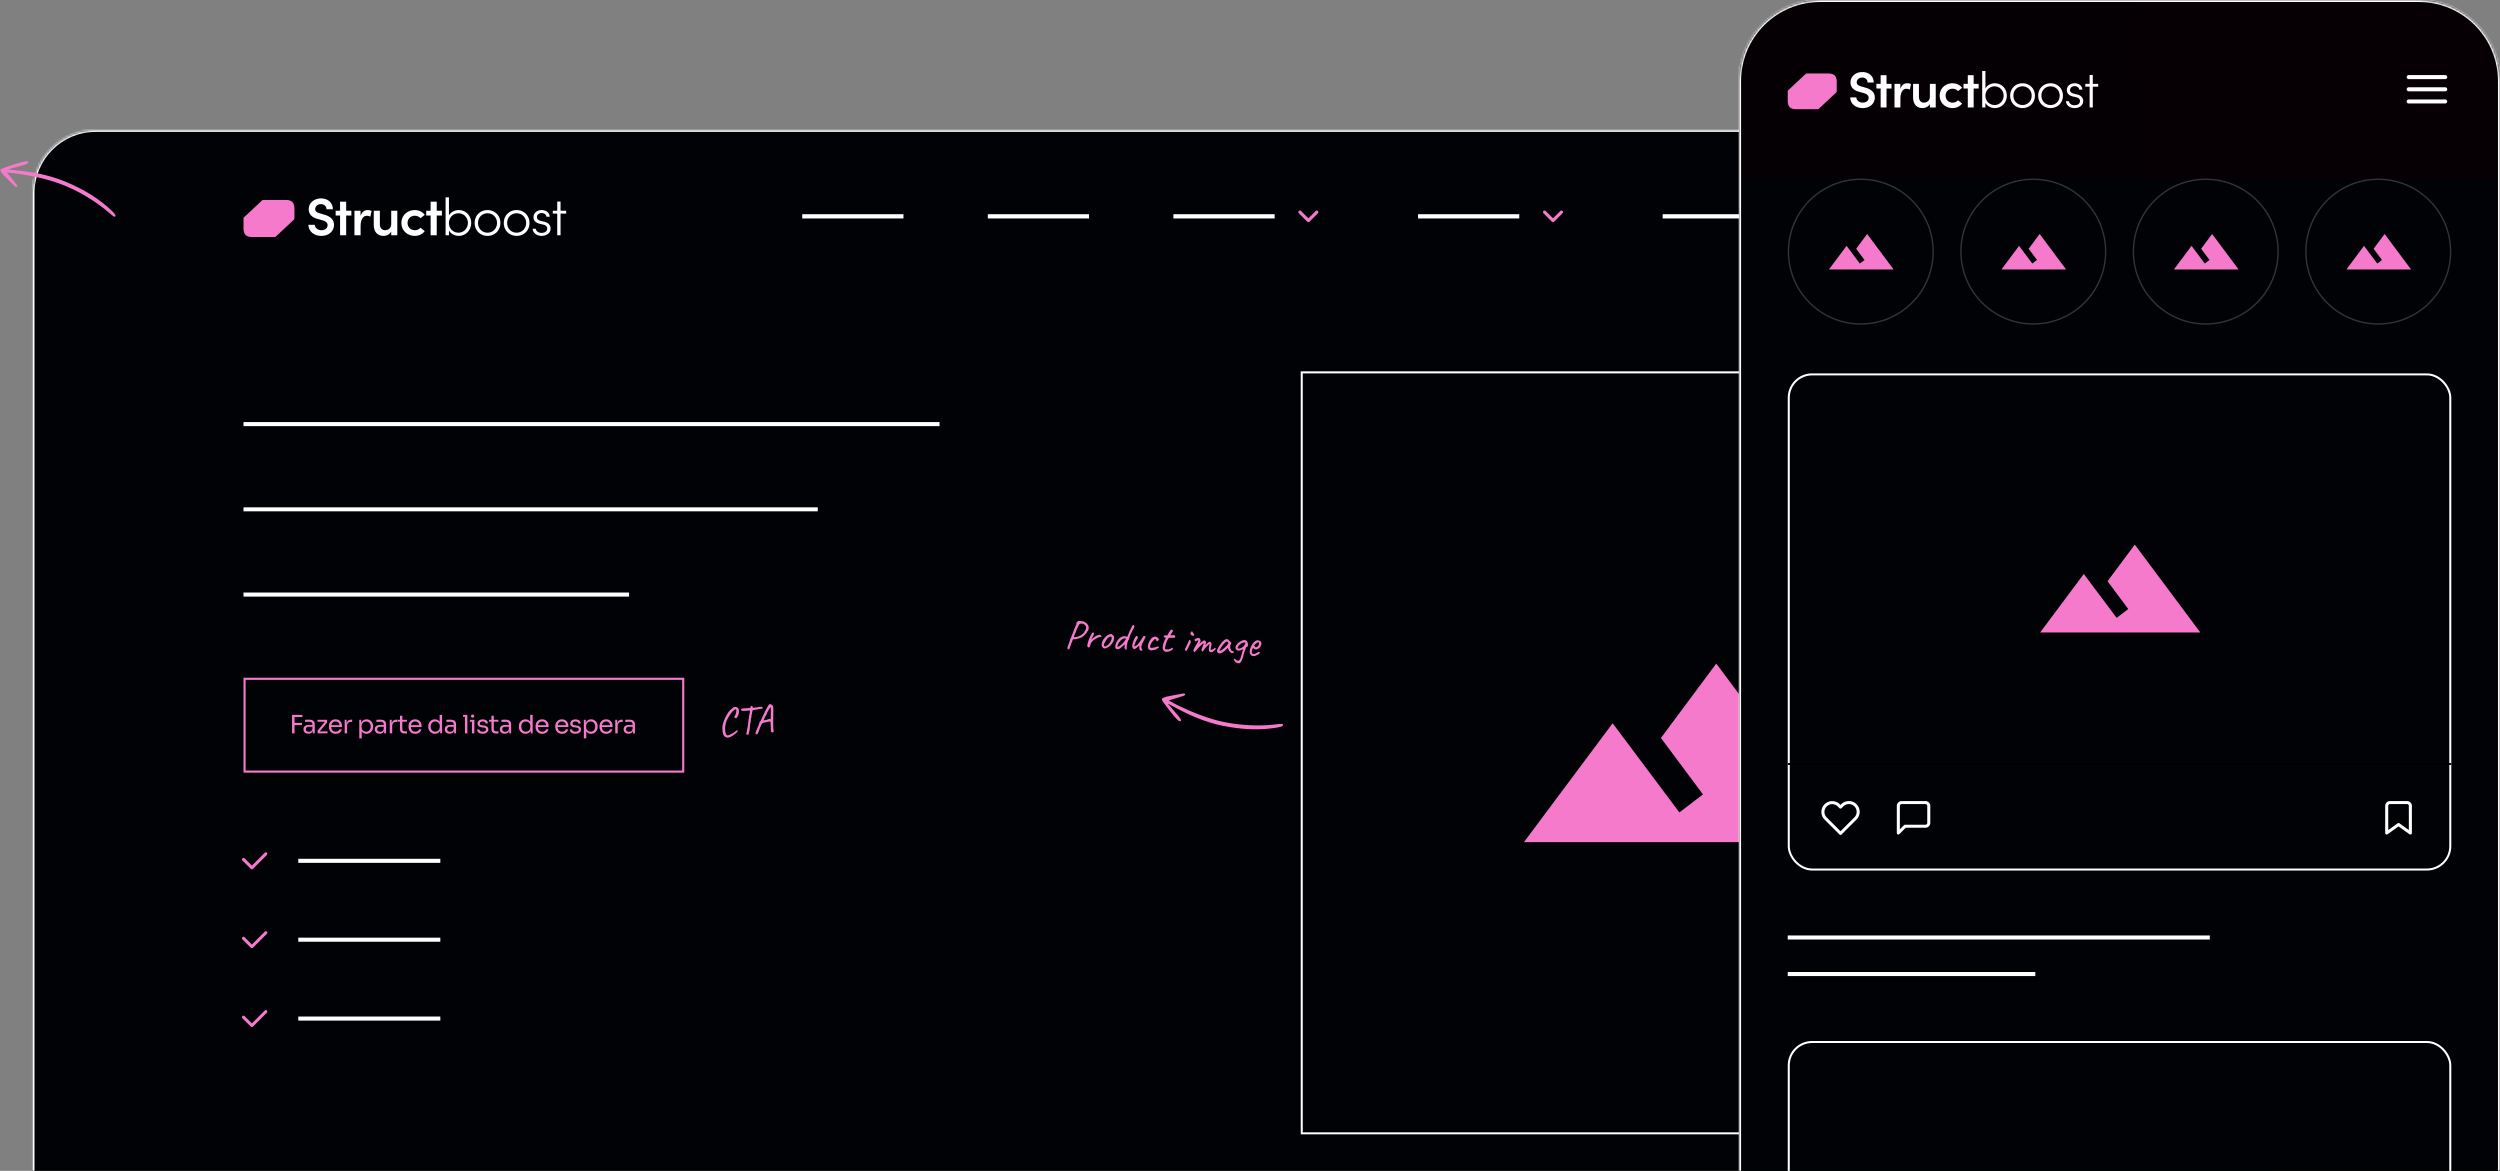 <svg width="1232" height="577" fill="none" xmlns="http://www.w3.org/2000/svg"><rect width="100%" height="100%" fill="#808080" stroke="none"/><g clip-path="url(#clip0_10013_212)"><mask id="a" fill="white"><path d="M16 95.179C16 77.959 29.96 64 47.179 64H1089.82c17.22 0 31.18 13.96 31.18 31.179V593H16V95.179z"/></mask><path d="M16 95.179C16 77.959 29.96 64 47.179 64H1089.82c17.22 0 31.18 13.96 31.18 31.179V593H16V95.179z" fill="url(#paint0_linear_10013_212)"/><path stroke="white" d="M641.5 183.5h541v375h-541z"/><g clip-path="url(#clip1_10013_212)"><path d="M845.774 327l-27.269 36.678 20.719 27.811-11.629 8.867-32.884-43.933L751 415h160.408l-65.634-88z" fill="#F67ACB"/></g><path d="M158.378 116.245c-3.808 0-6.372-2.435-6.372-5.466h3.134c.026 1.399 1.347 2.669 3.316 2.669 1.813 0 2.979-1.114 2.979-2.513 0-1.244-1.062-1.969-2.565-2.383l-2.228-.622c-3.833-.984-4.507-3.29-4.507-4.844 0-3.16 2.772-5.31 6.062-5.31 3.264 0 5.828 2.02 5.828 5.362h-3.134c0-1.477-1.114-2.539-2.772-2.539-1.528 0-2.798 1.036-2.798 2.435 0 .492.156 1.528 2.202 2.072l2.124.622c2.798.777 4.948 2.228 4.948 5.077 0 3.264-2.72 5.44-6.217 5.44zM170.589 103.837h2.564v2.383h-2.564v9.715h-3.005v-9.715h-2.176v-2.383h2.176v-4.456h3.005v4.456zM181.15 103.526c.725 0 1.503.156 1.969.415l-.596 2.849a3.777 3.777 0 00-1.761-.44c-1.969 0-3.057 1.969-3.057 5.362v4.223h-3.031v-12.098h3.005v2.59c.647-2.02 1.969-2.901 3.471-2.901zM192.79 110.313v-6.476h3.005v12.098h-3.005v-1.891c-.622 1.528-2.539 2.201-3.756 2.201-3.109 0-4.845-2.098-4.845-5.621v-6.787h3.005v6.658c0 1.942 1.166 2.953 2.513 2.953 1.373 0 3.083-.777 3.083-3.135zM204.397 116.245c-3.497 0-6.58-2.538-6.58-6.372s3.083-6.347 6.58-6.347c2.098 0 3.808.933 4.922 2.332l-2.124 1.683c-.622-.751-1.658-1.217-2.746-1.217-2.098 0-3.601 1.502-3.601 3.549 0 2.02 1.503 3.575 3.601 3.575 1.088 0 2.124-.467 2.746-1.218l2.124 1.684c-1.114 1.399-2.824 2.331-4.922 2.331zM215.217 103.837h2.564v2.383h-2.564v9.715h-3.005v-9.715h-2.176v-2.383h2.176v-4.456h3.005v4.456zM226.063 103.526c3.394 0 6.14 2.668 6.14 6.347 0 3.678-2.746 6.372-6.14 6.372-2.02 0-3.937-1.036-4.818-2.694v2.384h-1.658V97.257h1.658v8.937c.907-1.658 2.772-2.668 4.818-2.668zm-.129 11.139c2.564 0 4.637-2.124 4.637-4.818 0-2.668-2.073-4.741-4.637-4.741-2.409 0-4.689 1.891-4.689 4.819 0 2.797 2.176 4.74 4.689 4.74zM240.239 116.245c-3.445 0-6.32-2.538-6.32-6.372s2.875-6.347 6.32-6.347c3.446 0 6.347 2.513 6.347 6.347 0 3.834-2.901 6.372-6.347 6.372zm0-1.58c2.539 0 4.689-1.943 4.689-4.792 0-2.85-2.15-4.767-4.689-4.767-2.564 0-4.662 1.917-4.662 4.767 0 2.849 2.098 4.792 4.662 4.792zM254.59 116.245c-3.445 0-6.321-2.538-6.321-6.372s2.876-6.347 6.321-6.347c3.446 0 6.347 2.513 6.347 6.347 0 3.834-2.901 6.372-6.347 6.372zm0-1.58c2.539 0 4.689-1.943 4.689-4.792 0-2.85-2.15-4.767-4.689-4.767-2.564 0-4.663 1.917-4.663 4.767 0 2.849 2.099 4.792 4.663 4.792zM266.869 116.245c-2.098 0-4.197-1.217-4.404-3.523h1.528c.182 1.011 1.114 2.047 2.876 2.047 1.735 0 2.798-.907 2.798-2.124 0-.985-.674-1.632-1.917-1.943l-1.736-.415c-1.71-.414-3.083-1.295-3.083-3.316 0-1.968 1.684-3.445 3.99-3.445 2.02 0 3.885 1.114 3.963 3.29h-1.606c-.078-1.088-1.14-1.813-2.331-1.813-1.399 0-2.358.855-2.358 1.994 0 1.14.985 1.632 1.865 1.84l1.788.44c2.357.57 3.082 1.995 3.082 3.394 0 2.15-1.942 3.574-4.455 3.574zM276.239 103.837h2.772v1.425h-2.772v10.673h-1.632v-10.673h-2.202v-1.425h2.202v-4.533h1.632v4.533z" fill="white"/><path d="M141.016 98.524h-11.108c-.454 0-.551.032-.81.293l-8.807 8.228c-.259.261-.291.359-.291.816v4.833c0 2.742 1.36 4.113 4.08 4.113h11.108c.453 0 .55-.032.809-.293l8.808-8.228c.258-.261.29-.359.29-.816v-4.832c0-2.743-1.359-4.114-4.079-4.114z" fill="#F67ACB"/><path stroke="#F67ACB" stroke-width="1.039" d="M1069.32 89.463h101.846v34.746H1069.32z"/><path d="M1103.77 105.061h-1.28a2.561 2.561 0 00-.4-.972 2.526 2.526 0 00-.68-.702 2.848 2.848 0 00-.88-.434 3.529 3.529 0 00-1.01-.145c-.65 0-1.23.162-1.75.486-.51.323-.92.8-1.23 1.431-.3.63-.46 1.404-.46 2.32 0 .916.16 1.689.46 2.32.31.63.72 1.107 1.23 1.431.52.324 1.1.486 1.75.486.35 0 .68-.049 1.01-.145.32-.096.62-.239.88-.429.27-.193.5-.429.68-.708.19-.282.33-.606.4-.971h1.28a4.226 4.226 0 01-.52 1.452 4.058 4.058 0 01-2.23 1.767 4.76 4.76 0 01-1.5.232c-.91 0-1.71-.22-2.41-.661-.71-.441-1.26-1.068-1.66-1.881-.4-.813-.61-1.777-.61-2.893 0-1.116.21-2.081.61-2.894.4-.813.95-1.44 1.66-1.88.7-.441 1.5-.662 2.41-.662.53 0 1.03.078 1.5.233.47.155.9.382 1.27.682.38.296.7.658.96 1.085.25.423.43.907.52 1.452zm4.7 7.44c-.72 0-1.35-.17-1.89-.511a3.443 3.443 0 01-1.26-1.432c-.3-.613-.45-1.329-.45-2.149 0-.827.15-1.549.45-2.165.3-.617.72-1.095 1.26-1.436.54-.342 1.17-.512 1.89-.512.71 0 1.34.17 1.88.512.54.341.96.819 1.26 1.436.3.616.45 1.338.45 2.165 0 .82-.15 1.536-.45 2.149-.3.613-.72 1.09-1.26 1.432-.54.341-1.17.511-1.88.511zm0-1.095c.54 0 .99-.14 1.34-.419.35-.279.61-.646.78-1.1.17-.455.25-.948.25-1.478 0-.531-.08-1.025-.25-1.483a2.523 2.523 0 00-.78-1.111c-.35-.282-.8-.424-1.34-.424-.55 0-1 .142-1.35.424-.35.283-.61.653-.78 1.111-.17.458-.25.952-.25 1.483 0 .53.08 1.023.25 1.478.17.454.43.821.78 1.1.35.279.8.419 1.35.419zm6.24-3.845v4.775h-1.22v-7.937h1.17v1.24h.11c.18-.403.47-.726.85-.971.37-.248.86-.372 1.46-.372.54 0 1.01.11 1.41.331.41.217.72.547.94.992.23.441.34.999.34 1.674v5.043h-1.22v-4.961c0-.623-.16-1.109-.49-1.457-.32-.351-.76-.527-1.33-.527-.39 0-.74.085-1.04.254-.31.168-.54.415-.72.738-.18.324-.26.717-.26 1.178zm10.3-3.162v1.034h-4.11v-1.034h4.11zm-2.91-1.901h1.22v7.564c0 .345.05.603.15.775.1.169.23.283.39.341.16.055.33.083.51.083.14 0 .25-.007.33-.021l.21-.041.25 1.095a2.8 2.8 0 01-.91.145c-.35 0-.68-.074-1.01-.222-.33-.148-.6-.374-.82-.677-.21-.303-.32-.685-.32-1.147v-7.895zm6.65 10.024c-.51 0-.96-.095-1.37-.284a2.358 2.358 0 01-.98-.832c-.24-.365-.36-.806-.36-1.323 0-.455.09-.823.27-1.106.18-.286.42-.51.72-.671.3-.162.63-.283.99-.362.36-.083.73-.148 1.1-.197.48-.062.87-.108 1.17-.139.3-.034.52-.091.66-.171.14-.079.21-.217.21-.413v-.041c0-.51-.14-.906-.41-1.189-.28-.282-.7-.423-1.26-.423-.58 0-1.04.127-1.37.382-.33.255-.56.527-.7.816l-1.15-.413c.2-.482.48-.858.82-1.126.35-.272.73-.462 1.14-.569.41-.11.82-.165 1.22-.165.25 0 .55.031.88.093.33.059.65.181.96.367.32.186.58.467.78.842.21.376.31.878.31 1.509v5.229h-1.22v-1.075h-.06c-.08.172-.22.356-.41.553-.19.196-.45.363-.77.501s-.71.207-1.17.207zm.18-1.096c.48 0 .89-.094 1.22-.284.34-.189.59-.434.76-.734.17-.299.25-.614.25-.945v-1.116c-.05.062-.16.119-.34.17-.17.049-.37.092-.6.13-.22.034-.44.065-.65.093-.21.024-.38.044-.51.062-.32.041-.62.108-.89.201-.27.09-.5.226-.66.408-.17.179-.25.424-.25.734 0 .424.15.744.47.961.32.214.72.32 1.2.32zm8.69-7.027v1.034h-4.11v-1.034h4.11zm-2.91-1.901h1.22v7.564c0 .345.05.603.15.775.1.169.23.283.39.341.16.055.33.083.51.083a2.016 2.016 0 00.54-.062l.25 1.095c-.08.031-.2.062-.35.093-.15.035-.33.052-.56.052-.35 0-.68-.074-1.01-.222-.33-.148-.6-.374-.82-.677-.21-.303-.32-.685-.32-1.147v-7.895zm7.45 10.003c-.72 0-1.34-.17-1.89-.511-.53-.342-.95-.819-1.26-1.432-.3-.613-.45-1.329-.45-2.149 0-.827.15-1.549.45-2.165.31-.617.73-1.095 1.26-1.436.55-.342 1.17-.512 1.89-.512s1.34.17 1.88.512c.54.341.96.819 1.26 1.436.31.616.46 1.338.46 2.165 0 .82-.15 1.536-.46 2.149-.3.613-.72 1.09-1.26 1.432-.54.341-1.16.511-1.88.511zm0-1.095c.55 0 .99-.14 1.34-.419.36-.279.62-.646.78-1.1.17-.455.26-.948.26-1.478 0-.531-.09-1.025-.26-1.483a2.374 2.374 0 00-.78-1.111c-.35-.282-.79-.424-1.34-.424-.54 0-.99.142-1.34.424-.35.283-.61.653-.78 1.111-.17.458-.26.952-.26 1.483 0 .53.09 1.023.26 1.478.17.454.43.821.78 1.1.35.279.8.419 1.34.419z" fill="#F67ACB"/><path fill="white" d="M395.339 105.571h49.886v2.079h-49.886zM486.796 105.571h49.886v2.079h-49.886zM578.254 105.571h49.886v2.079h-49.886z"/><path d="M640.611 104.532l4.157 4.157 4.157-4.157" stroke="#F67ACB" stroke-width="1.559" stroke-linecap="round" stroke-linejoin="round"/><path fill="white" d="M698.811 105.571h49.886v2.079h-49.886z"/><path d="M761.168 104.532l4.157 4.157 4.157-4.157" stroke="#F67ACB" stroke-width="1.559" stroke-linecap="round" stroke-linejoin="round"/><path fill="white" d="M819.368 105.571h49.886v2.079h-49.886z"/><path d="M881.725 104.532l4.157 4.157 4.158-4.157" stroke="#F67ACB" stroke-width="1.559" stroke-linecap="round" stroke-linejoin="round"/><path fill="white" d="M939.925 105.571h49.886v2.079h-49.886z"/><path d="M526.532 319.997c-.159-.007-.289-.1-.387-.278a.628.628 0 01-.144-.347c-.007-.134.051-.378.174-.733.124-.368.33-.926.618-1.673.157-.5.28-.861.371-1.084.091-.236.139-.407.144-.514.007-.146.025-.266.056-.358a.841.841 0 00.074-.296c.08.003.164-.066.25-.209.087-.143.163-.34.228-.59.064-.224.119-.402.165-.533a1.13 1.13 0 00.094-.296c.071-.104.145-.267.223-.49.09-.223.222-.49.397-.803.125-.394.264-.802.417-1.222.154-.433.306-.833.456-1.2.165-.379.299-.673.402-.882a8.68 8.68 0 01.379-.843c.088-.17.093-.283.016-.34-.09-.071-.105-.185-.044-.343.061-.157.215-.33.464-.519.155-.166.287-.28.397-.342a.65.65 0 01.405-.101c.173.008.419.033.737.074.239.025.492.043.758.056l.52.024c.117.059.261.125.431.2.171.061.321.122.452.181.144.06.215.11.213.15-.003.08.021.135.073.164l.198.049c.093.004.216.083.369.237.154.141.312.322.476.543.163.208.287.427.369.658.096.231.167.448.211.65.057.203.044.489-.04.859a3.21 3.21 0 01-.128.595c-.049.198-.102.329-.158.393a1.02 1.02 0 00-.229.19c-.071.076-.107.148-.111.215-.002.053-.054.157-.154.313a9.767 9.767 0 01-.891 1.08 6.301 6.301 0 01-.524.496 3.843 3.843 0 01-.647.571 6.588 6.588 0 01-.641.43c-.353.144-.747.286-1.181.426-.42.141-.826.255-1.217.344-.378.089-.693.121-.945.096-.389.036-.645.077-.767.125-.108.035-.194.144-.256.328-.074.17-.149.347-.224.531-.062.17-.094.289-.097.355a9.632 9.632 0 00-.223.491c-.106.262-.227.57-.363.924-.123.354-.246.703-.369 1.044-.123.341-.216.624-.28.848-.062.184-.133.287-.214.31a.668.668 0 01-.303.046zm2.765-6.078c.051.056.257.072.619.049a4.72 4.72 0 001.172-.246 6.79 6.79 0 00.815-.303c.286-.12.559-.254.82-.402.137-.087.345-.245.622-.472.278-.227.557-.501.839-.822.043-.065.116-.188.218-.37.115-.195.217-.377.305-.547.129-.181.261-.448.398-.802.137-.367.178-.673.122-.915-.05-.35-.208-.677-.474-.983a2.076 2.076 0 00-.971-.666 4.204 4.204 0 00-.735-.114 3.5 3.5 0 00-.622.031c-.216.057-.381.142-.493.257-.099.116-.237.363-.415.742-.101.182-.248.462-.439.84-.19.365-.353.711-.489 1.039-.28.868-.554 1.582-.82 2.144-.252.549-.409.895-.469 1.039a.752.752 0 01-.034.319c-.03.052-.019.113.031.182zm6.759 4.858a1 1 0 01-.246-.291c-.036-.095-.028-.275.025-.54.057-.371.125-.695.205-.971.08-.29.176-.619.286-.988.034-.159.12-.428.258-.809a29.41 29.41 0 011.157-2.489c.205-.404.379-.703.522-.897a.53.53 0 01.384-.082c.159.021.29.087.391.198.141.127.151.341.03.642-.106.289-.328.746-.664 1.371-.176.352-.309.62-.397.803-.088.169-.127.274-.115.315.012.027.073.01.182-.052.087-.143.241-.303.463-.479.222-.19.458-.373.706-.548.249-.175.483-.331.703-.468.22-.137.37-.223.452-.259.11-.062.232-.11.367-.143.149-.047.251-.082.305-.106.314-.133.629-.171.947-.117.318.055.512.184.583.388a.345.345 0 00.108.245l.116.086c.054.002.079.023.078.063l.017.061c-.005.093-.081.15-.228.17-.134.007-.308.012-.522.016a1.557 1.557 0 00-.464.078c-.135.047-.298.106-.489.178-.519.269-1.019.533-1.498.791a6.268 6.268 0 00-1.37 1.058 3.129 3.129 0 00-.298.366l-.322.466c-.069.063-.143.207-.22.43-.077.223-.147.44-.21.651a3.122 3.122 0 00-.077.357l-.069.197a1.237 1.237 0 01-.216.35c-.17.206-.308.306-.415.301-.106-.005-.261-.119-.465-.342zm8.18.781a.781.781 0 01-.415-.12 7.88 7.88 0 01-.346-.296c-.241-.278-.409-.54-.505-.784a1.27 1.27 0 01-.066-.724.606.606 0 00.054-.298l.007-.16c-.063-.07-.081-.111-.054-.123a.452.452 0 00.085-.116c.08.004.11-.068.09-.216-.021-.108.043-.338.193-.692.15-.353.332-.685.546-.995.087-.13.214-.297.384-.503.171-.219.354-.431.55-.635.211-.217.399-.389.565-.515.346-.264.648-.457.907-.578.26-.122.537-.209.833-.262.297-.053.498-.077.604-.072.12.006.275.12.465.342.3.147.513.317.637.51.138.193.219.471.242.832.021.402-.033.86-.164 1.374-.117.502-.459 1.12-1.027 1.854-.355.464-.678.81-.969 1.037a8.2 8.2 0 01-1.031.633 4.54 4.54 0 01-.778.384 3.31 3.31 0 01-.807.123zm2.016-2.029a6.217 6.217 0 001.423-2.177c.06-.144.102-.322.125-.534a3.18 3.18 0 00.009-.621c-.005-.2-.046-.315-.125-.346-.155-.1-.347-.136-.575-.107-.228.017-.48.132-.757.346a4.96 4.96 0 00-1.139 1.248c-.33.492-.657 1.058-.98 1.697-.222.47-.286.854-.194 1.152.107.285.349.397.726.334.39-.075.886-.406 1.487-.992zm8.759 2.629a2.301 2.301 0 01-.239-.031.45.45 0 01-.232-.191c-.188-.249-.305-.455-.351-.617-.046-.163-.042-.396.012-.7.036-.199.057-.372.064-.518.021-.159.04-.292.059-.398-.051-.055-.153-.02-.305.106-.139.114-.333.258-.581.434-.477.498-.902.879-1.275 1.142-.358.25-.68.415-.964.496a2.102 2.102 0 01-.802.043.798.798 0 01-.527-.305 1.409 1.409 0 01-.229-.672 4.644 4.644 0 01.04-.859c.074-.437.186-.852.338-1.245.165-.393.419-.828.761-1.306.159-.26.364-.511.616-.753a5.08 5.08 0 01.851-.661 3.54 3.54 0 01.901-.419c.312-.105.628-.157.948-.156.321-.012.606.028.856.12.156.087.28.133.374.138.106.004.189-.058.249-.189.071-.104.145-.26.222-.47.077-.224.166-.413.266-.569l.5-1.278c.163-.353.341-.725.532-1.116.192-.392.421-.868.687-1.43.247-.416.444-.653.594-.713.15-.073.314-.012.492.183.139.18.183.382.132.607-.05.211-.186.552-.408 1.022a8.59 8.59 0 00-.565.975c-.193.404-.37.77-.532 1.096a20.11 20.11 0 00-.51 1.078c-.064.21-.148.453-.254.729-.093.276-.172.526-.236.749a6.292 6.292 0 01-.167.593c-.048.172-.099.256-.152.254-.112.115-.222.323-.329.625a9.368 9.368 0 00-.283.908c-.068.317-.127.581-.177.793a5.746 5.746 0 00-.088.616c-.026.253-.044.499-.055.738l-.022.48a4.67 4.67 0 01-.046.558c-.017.08-.072.117-.165.113zm-4.197-1.456c.279.013.578-.094.895-.319.331-.225.663-.477.996-.755.209-.177.433-.414.674-.709.254-.296.495-.591.722-.888.241-.296.433-.554.577-.774.144-.234.217-.377.22-.43.003-.067-.055-.116-.174-.148a1.922 1.922 0 00-.417-.06 1.02 1.02 0 00-.361.003 2.584 2.584 0 00-.897.359c-.289.187-.61.472-.961.857-.366.41-.673.836-.92 1.278-.235.443-.385.817-.453 1.121-.067.303-.035.458.099.465zm11.613 1.96c-.096.049-.221.023-.377-.077a1.839 1.839 0 01-.42-.44 1.782 1.782 0 01-.176-.529 5.777 5.777 0 01-.003-.781c.025-.266.02-.44-.016-.521-.023-.082-.097-.072-.222.029-.124.088-.34.272-.646.551-.349.318-.68.562-.995.735-.302.173-.546.248-.732.226-.093-.004-.197-.056-.313-.155a2.251 2.251 0 01-.282-.393 3.958 3.958 0 01-.217-.491c-.067-.297-.063-.67.012-1.12.088-.464.217-.945.387-1.444s.359-.971.566-1.415c.221-.444.438-.801.651-1.071.226-.27.419-.401.578-.394.107.005.198.063.273.173.088.111.174.282.256.512.049.096.065.177.049.243-.003.066-.06.144-.171.232a4.993 4.993 0 00-.453.7c-.161.313-.324.652-.488 1.018-.15.367-.287.721-.409 1.063a7.503 7.503 0 00-.26.848c-.05.212-.048.319.005.321.187.009.41-.054.67-.189.274-.148.536-.329.786-.544.292-.267.553-.562.782-.885.242-.322.484-.665.728-1.027.186-.259.379-.543.58-.854.215-.311.352-.531.411-.662.203-.338.354-.564.452-.68.1-.129.217-.21.352-.244a15.434 15.434 0 01.28.013c.079.017.17.082.271.193.104.058.162.114.173.168a.542.542 0 01.012.161c-.059.131-.155.326-.287.587-.119.248-.207.431-.266.549-.28.561-.559 1.115-.838 1.663a7.62 7.62 0 00-.597 1.654 3.349 3.349 0 00-.051.658c.015.241.047.416.096.525l.127.286c.062.096.131.18.208.25.116.086.132.173.048.263a.834.834 0 01-.534.295zm5.598-.221a1.246 1.246 0 01-.604.073c-.225-.024-.528-.112-.908-.263a.537.537 0 01-.176-.088 2.785 2.785 0 01-.251-.212 1.484 1.484 0 01-.186-.309c-.199-.316-.264-.773-.196-1.371.067-.597.287-1.308.659-2.131.103-.196.254-.442.455-.74a17.9 17.9 0 01.618-.812c.212-.257.359-.404.441-.44l.224-.07c.149-.046.339-.124.571-.234a4.72 4.72 0 01.223-.069c.095-.023.189-.038.283-.047a.706.706 0 01.24.011c.265.025.534.138.805.338.285.186.515.404.69.652.176.235.227.438.152.608-.001.027-.043.078-.127.154-.07.064-.153.133-.25.209a1.407 1.407 0 00-.209.19c-.07.077-.165.106-.284.087a.516.516 0 01-.293-.173.77.77 0 01-.121-.407c-.022-.107-.117-.212-.286-.313l-.233-.151c-.106-.005-.264.088-.473.278a5.107 5.107 0 00-.591.654 3.433 3.433 0 00-.659.83 6.95 6.95 0 00-.463.899l-.227.59c-.06.131-.075.317-.046.559.029.242.069.39.119.446.052.029.185.042.399.039.227-.003.495-.018.803-.043.309-.039.611-.085.907-.138a4.32 4.32 0 00.73-.187c.26-.148.484-.231.672-.249.188-.018.327-.011.419.02.144.06.228.137.25.231.022.095-.016.2-.115.315-.098.103-.263.208-.495.318a3.443 3.443 0 00-.596.333c-.165.112-.25.202-.253.268a.36.36 0 00-.182.052c-.055.024-.102.028-.141.013a3.252 3.252 0 00-.323.045c-.188.032-.383.069-.585.113a1.908 1.908 0 00-.387.122zm6.137.666a1.122 1.122 0 01-.449-.241 3.084 3.084 0 01-.379-.458 2.023 2.023 0 01-.199-.47c.001-.027-.017-.061-.055-.103a2.856 2.856 0 01-.037-.062c-.052-.042-.077-.217-.076-.524.015-.319.051-.671.109-1.056.058-.384.119-.688.183-.912.076-.21.189-.492.339-.845.151-.367.279-.695.386-.984l.593-1.133-.789-.257a.48.48 0 01-.232-.171.391.391 0 01-.071-.204c.005-.106.071-.23.198-.371.127-.154.217-.23.271-.228.066.017.185.029.358.037.187.009.367.01.541.005.173-.005.281-.014.321-.025a1.05 1.05 0 00.165-.092.51.51 0 00.13-.215l.198-.391c.06-.131.14-.274.24-.429.102-.169.182-.312.24-.43.073-.116.18-.278.323-.485.071-.09.15-.2.236-.33.086-.129.191-.238.315-.325.125-.101.247-.142.366-.123.134.006.296.1.488.283.1.138.155.24.166.308.01.067-.049.191-.178.372a5.77 5.77 0 01-.411.661c-.144.221-.281.441-.411.662-.227.283-.274.448-.143.494.131.046.505.037 1.122-.028.39-.049.669-.016.837.099.169.101.261.266.277.493.025.322-.017.513-.127.575-.109.062-.417.081-.923.057a7.855 7.855 0 01-.824.062l-.499-.023a5.475 5.475 0 01-.341.004 1.113 1.113 0 00-.242.029.432.432 0 00-.246.129 1.638 1.638 0 00-.151.233c-.056.051-.142.187-.259.408a8.4 8.4 0 01-.434.721 20.01 20.01 0 00-.557 1.656c-.159.54-.29 1.068-.394 1.583-.069.331-.073.564-.013.701.061.122.231.204.51.243.145.021.379.031.699.033.334-.011.596-.039.785-.084.149-.06.305-.119.468-.178.164-.073.314-.146.451-.22l.369-.183.185-.111c.072-.104.147-.134.225-.09.078.044.14.147.186.309-.008.16-.049.325-.124.495-.074.17-.33.365-.767.585-.617.345-1.18.546-1.69.602-.496.044-.916.024-1.259-.058zm10.293-.363a.664.664 0 01-.198-.05l-.097-.064a.484.484 0 00-.051-.203.67.67 0 01-.031-.201c-.09-.058-.141-.114-.152-.168-.01-.067.015-.173.075-.317.086-.129.202-.337.349-.624.148-.3.303-.62.465-.96.163-.352.32-.699.469-1.039l.38-.863c.105-.249.166-.4.181-.452a.474.474 0 01.07-.197.75.75 0 01.149-.194c.111-.088.224-.089.34-.004.117.072.211.197.283.374.086.164.124.346.115.546-.004.093-.082.329-.233.71-.151.366-.351.804-.602 1.313-.237.51-.501 1.025-.792 1.545-.218.377-.356.618-.414.722-.058.09-.16.132-.306.126zm3.288-7.436c-.16-.007-.33-.075-.511-.204a2.225 2.225 0 01-.437-.501 1.155 1.155 0 01-.152-.607c.003-.067.047-.158.133-.275l.256-.348c.086-.116.129-.188.13-.214.107.005.186.015.239.031a.5.5 0 01.236.091c.131.34.298.621.501.844.217.224.322.409.315.555-.014.293-.049.478-.106.556-.056.064-.258.088-.604.072zm.607 7.857a1.474 1.474 0 01-.111-.206.633.633 0 01-.03-.201.32.32 0 00-.016-.101c.002-.04-.023-.061-.077-.064-.038-.042-.004-.194.101-.456.12-.274.268-.588.445-.94.189-.352.379-.69.567-1.015.203-.338.369-.603.498-.798a.237.237 0 00.127-.154c.03-.079.032-.119.006-.12l.108-.175a1.55 1.55 0 01.192-.251c.115-.182.203-.365.265-.549.063-.197.084-.363.064-.497-.051-.069-.11-.092-.177-.068l-.102.035a2.557 2.557 0 00-.244.069.927.927 0 00-.265.107c-.316.199-.527.29-.633.271-.106-.031-.217-.21-.336-.536-.046-.149-.061-.256-.045-.322.017-.066.073-.137.17-.213a.813.813 0 01.308-.165c.095-.036.17-.073.226-.11a2.51 2.51 0 01.368-.183c.109-.035.19-.058.244-.069.351-.09.645-.097.882-.019.236.078.408.259.515.544.176.235.257.499.244.792-.013.28-.122.602-.326.966l-.213.291c-.073.13-.089.196-.049.198.053.002.115-.042.186-.132.042-.051.126-.127.251-.228s.207-.151.247-.149l.041-.018c.04-.012.063-.064.067-.157l.126-.115.082-.056c.054.003.156-.053.308-.166.166-.125.36-.27.581-.433.151-.1.287-.147.407-.141.311-.079.552.032.725.334.186.302.269.686.247 1.152l-.47 1.06.76-.846c.085-.103.17-.192.253-.269.097-.075.18-.138.249-.188.031-.092.074-.144.128-.155l.08-.016.04.002c.028-.012.042-.038.044-.078a1.28 1.28 0 01.226-.13.441.441 0 00.167-.152c.231-.083.438-.087.622-.011.184.062.336.235.456.521a1.1 1.1 0 01.14.427c.008.121.006.301-.005.541-.036.198-.07.357-.102.475l-.056.338c-.019.12-.046.285-.083.497a.987.987 0 00-.115.335l-.016.34a2.18 2.18 0 00.003.36c.011.054.063.083.156.087.189-.031.446-.112.772-.244.341-.144.594-.286.761-.425.208-.177.386-.263.532-.256.161-.006.257.072.29.234.024.054-.028.172-.157.353-.115.182-.25.355-.404.522-.142.167-.245.249-.312.246-.04-.002-.088.036-.145.113a.666.666 0 01-.188.151 4.844 4.844 0 01-.291.247.386.386 0 01-.286.107.465.465 0 00-.202.051.668.668 0 01-.242.029c-.135.033-.34.004-.616-.089-.263-.092-.428-.287-.494-.584a3.537 3.537 0 01-.107-.705 3.56 3.56 0 01.066-.998c.064-.238.108-.456.131-.655.022-.199.055-.338.099-.416l.013-.28c.007-.159-.009-.24-.049-.242-.053-.003-.184.091-.393.282-.196.178-.433.407-.713.688a28.33 28.33 0 00-.802.883 9.952 9.952 0 00-.659.831 2.31 2.31 0 00-.345.524c-.103.209-.175.326-.216.351-.098.102-.212.11-.342.024a1.218 1.218 0 01-.322-.395.988.988 0 01-.07-.204.796.796 0 01.012-.26c.032-.118.087-.289.164-.513a52.618 52.618 0 00.8-2.145l.206-.551c.002-.053-.1-.004-.307.146a12.57 12.57 0 00-.726.527c-.126.141-.336.351-.63.631-.293.281-.615.599-.965.957-.35.357-.688.735-1.014 1.134-.411.528-.7.848-.865.961-.152.113-.297.073-.435-.12zm11.812.568a.604.604 0 00-.188-.249c-.077-.07-.114-.132-.112-.186a.62.62 0 00-.012-.16.25.25 0 00-.072-.184c-.063-.083-.048-.262.045-.538.094-.29.243-.636.449-1.041.206-.417.447-.853.721-1.308.112-.101.225-.236.339-.404.115-.168.2-.278.256-.329a.193.193 0 01.066-.137c.043-.051.091-.076.144-.073l.005-.12c.004-.067.069-.177.196-.331a7.99 7.99 0 01.504-.498c.195-.191.397-.368.605-.532.208-.177.381-.303.518-.377a2.04 2.04 0 01.875-.299c.308-.026.565.053.77.236l.19.209.305.334c.128.113.256.232.384.358l.708.694-.406.982c-.197.525-.266.989-.204 1.392.074.404.192.757.351 1.058.06.149.187.295.38.438.207.143.403.232.588.267a.663.663 0 01.295.134c.09.071.131.18.125.326a.575.575 0 01-.095.316c-.057.078-.153.127-.287.147a1.753 1.753 0 01-1.224-.377c-.361-.284-.687-.739-.978-1.367a3.23 3.23 0 01-.199-.45 4.41 4.41 0 01-.12-.446l-.317.366a7.25 7.25 0 01-.357.364c-.99.915-1.839 1.523-2.548 1.824-.694.288-1.26.275-1.7-.039zm.772-1.086c-.005.094.135.1.419.02.298-.093.62-.265.965-.516.471-.365.944-.77 1.418-1.215.488-.445.881-.861 1.179-1.247l.473-.699c-.119-.312-.256-.526-.411-.64-.141-.126-.265-.192-.371-.197-.173-.008-.44.14-.801.443a9.57 9.57 0 00-1.139 1.229 15.92 15.92 0 00-1.18 1.707c-.146.26-.278.514-.396.762l-.156.353zm10.057 6.133c-.258.095-.54.115-.844.061a2.452 2.452 0 01-.867-.3 3.404 3.404 0 01-.734-.575 1.92 1.92 0 01-.28-.453 3.568 3.568 0 01-.194-.55c-.032-.175-.021-.275.034-.299.055-.037.129-.047.221-.029.093.017.178.041.257.072.091.044.136.093.133.146.077.07.213.177.406.319.193.156.342.249.448.281.275.106.48.156.613.149a.712.712 0 00.366-.123 1.96 1.96 0 00.531-.657c.133-.26.276-.621.431-1.081l.072-.257c.129-.488.274-1.008.433-1.561.159-.554.293-.988.401-1.303.081-.303.11-.509.088-.617-.008-.107-.069-.09-.182.052a1.545 1.545 0 00-.224.07l-.286.126-.49.218c-.163.059-.299.1-.407.121a2.109 2.109 0 00-.3.006l-.14-.006c-.11.062-.302.046-.578-.047a2.388 2.388 0 01-.701-.433 7.304 7.304 0 01-.243-.372.781.781 0 01-.087-.284 4.257 4.257 0 01.002-.48c-.003-.214.111-.516.343-.905.245-.403.536-.776.872-1.121a6.428 6.428 0 011.016-.734 7.62 7.62 0 011.229-.604c.421-.154.764-.218 1.03-.192.132.019.258.045.377.078.119.018.249.085.391.198.182.102.311.208.386.318.075.11.172.322.291.634.07.217.12.433.15.648.03.202.041.396.033.582-.01.2-.045.378-.105.536a.955.955 0 01-.238.369.32.32 0 00-.1.016.168.168 0 00-.081.016.639.639 0 01-.202.03c-.04-.001-.089.043-.146.134a.89.89 0 00-.135.314 1.64 1.64 0 01-.071.237c-.017.079-.04.152-.07.217-.03.065-.059.124-.088.176a.298.298 0 00-.025.099.219.219 0 01-.025.099 1.627 1.627 0 00-.196.351 1.087 1.087 0 00-.054.298l-.09.216a5.671 5.671 0 01-.137.354 1.214 1.214 0 00-.049.198l-.098.396a1.558 1.558 0 01-.112.255c-.03.065-.062.171-.095.316-.033.132-.076.35-.131.655-.319 1.133-.625 1.979-.918 2.54-.294.573-.571.934-.831 1.082zm-1.042-7.316c.34.149.699.179 1.077.09.377-.089.815-.309 1.312-.66.316-.212.582-.46.795-.744.227-.296.395-.602.503-.917.076-.197.102-.336.079-.417-.022-.095-.106-.152-.252-.172-.224-.064-.512-.037-.864.08a5.22 5.22 0 00-1.083.47c-.071.09-.155.173-.252.249a2.814 2.814 0 01-.269.188l-.103.055a.981.981 0 01-.064.097c-.016.039-.05.071-.105.095-.139.114-.28.288-.425.521a3.738 3.738 0 00-.331.666c-.063.21-.069.343-.018.399zm7.778 3.865a1.802 1.802 0 01-1.408-.726c-.352-.47-.505-1.038-.461-1.703.049-.479.166-.987.351-1.526a8.49 8.49 0 01.753-1.566c.304-.507.632-.946.982-1.316.351-.371.71-.628 1.077-.771.137-.061.279-.107.427-.141.162-.032.323-.045.483-.037.146.007.298.04.455.101.158.047.289.1.393.158.223.104.39.225.504.364.114.139.211.35.291.634.028.255.04.436.035.542a1.807 1.807 0 01-.122.475 4.49 4.49 0 01-.677 1.21 3.14 3.14 0 01-1.06.832 1.386 1.386 0 01-.387.142 2.253 2.253 0 01-1.194-.155 1.415 1.415 0 01-.558-.487l-.132-.166-.068.157c-.15.353-.272.681-.366.984a3.99 3.99 0 00-.139.835c-.007.159-.001.313.019.461.033.148.081.277.142.387a.49.49 0 00.252.192c.132.033.271.052.417.059l.28.013c.107-.008.208-.03.303-.066.231-.069.414-.147.552-.234a8.55 8.55 0 00.453-.28l.082-.036-.02-.001c.164-.072.307-.146.431-.22l.205-.111c.053.003.108-.028.165-.092.109-.049.241-.022.396.078.169.101.25.225.243.372-.016.066-.081.17-.194.311a3.334 3.334 0 01-.377.363c-.126.114-.229.176-.309.186a.759.759 0 01-.144.073.416.416 0 00-.163.073l.02.001c-.128.154-.251.228-.371.223l-.16-.008c-.058.091-.236.19-.534.296a2.508 2.508 0 01-.867.12zm1.103-4.354c.24.012.45-.045.629-.171.193-.137.36-.29.502-.457.283-.347.452-.686.507-1.017.07-.344.041-.586-.086-.725a.494.494 0 00-.217-.07c-.053-.016-.167-.001-.343.044-.121.021-.292.113-.513.276a8.636 8.636 0 00-.666.55c-.21.204-.371.377-.485.518l-.279.408a.844.844 0 01.303-.046c.107-.009.166.001.178.028a.97.97 0 00.045.342.752.752 0 00.169.228.46.46 0 00.256.092zM575.555 346.825c1.722 2.017 3.382 3.948 5.034 5.882.331.384.564.656.902 1.204.256.406.78 1.276.3 1.452-.412.102-.719.12-1.357-.493-1.64-1.591-3.039-3.411-4.438-5.209-1.233-1.59-2.15-2.819-3.162-4.289-.472-.686-.293-1.173.397-1.458.62-.255 1.25-.529 1.909-.66 2.37-.486 4.744-.909 7.125-1.356.295-.058.522-.12.884-.138.439-.017.758-.054.869.367.11.399-.393.667-.674.749-2.33.746-7.163 2.202-7.403 2.34 1.331.71 2.547 1.396 3.802 2.014 8.756 4.266 17.721 7.87 27.367 9.289 7.634 1.123 15.245 1.314 22.849.314.449-.056.91-.074 1.354-.082.602-.02.922.078.961.393-.004.6-.407.72-.72.843-.618.256-1.303.379-1.966.502-8.886 1.549-17.774.989-26.654-.758-9.115-1.793-17.511-5.567-25.638-10.072-.42-.254-1.515-.784-1.741-.834z" fill="#F67ACB"/><path fill="white" d="M120 208h343v2H120zM120 250h283v2H120zM120 292h190v2H120z"/><path stroke="#F67ACB" stroke-width="1.039" d="M120.52 334.52h216.171v45.729H120.52z"/><path d="M143.927 361.384v-9.104h1.223v9.104h-1.223zm.973-4.053v-1.098l3.904-.012v1.097l-3.904.013zm0-3.954v-1.097h4.116v1.097H144.9zm9.266 8.007v-1.996h-.199v-2.307c0-.457-.121-.802-.362-1.035-.233-.233-.578-.349-1.035-.349-.258 0-.524.004-.798.012l-.786.025c-.249.009-.465.021-.648.038v-1.048c.183-.016.374-.029.573-.037.208-.017.42-.025.636-.025.217-.009.424-.013.624-.013.682 0 1.239.083 1.671.25.432.158.753.42.96.785.208.366.312.861.312 1.485v4.215h-.948zm-2.182.175c-.499 0-.931-.084-1.297-.25a1.979 1.979 0 01-.836-.748c-.191-.324-.287-.715-.287-1.173 0-.473.104-.868.312-1.184.216-.316.528-.553.936-.711.407-.166.898-.25 1.471-.25h1.809v.898h-1.859c-.482 0-.852.117-1.11.35a1.155 1.155 0 00-.386.897c0 .366.129.661.386.886.258.224.628.337 1.11.337.283 0 .553-.05.811-.15.258-.108.47-.283.636-.524.175-.249.27-.59.287-1.022l.324.473c-.041.474-.158.873-.349 1.198a1.807 1.807 0 01-.773.723c-.325.166-.72.25-1.185.25zm4.529-.175v-1.335l3.63-4.352v.199l-.2-.299.162.075h-3.641v-.948h4.739v1.335l-3.629 4.352v-.174l.224.311-.175-.112h3.779v.948h-4.889zm8.91.224c-.582 0-1.085-.099-1.509-.299a2.908 2.908 0 01-1.035-.786 3.492 3.492 0 01-.599-1.11 4.258 4.258 0 01-.187-1.247v-.224c0-.433.063-.852.187-1.26.133-.407.333-.773.599-1.097a2.785 2.785 0 011.01-.786c.416-.2.902-.299 1.459-.299.724 0 1.318.158 1.784.474.474.307.823.706 1.047 1.197.233.49.349 1.014.349 1.571v.537h-5.911v-.898h5.038l-.274.486c0-.474-.075-.881-.224-1.222a1.76 1.76 0 00-.674-.811c-.299-.191-.678-.287-1.135-.287-.474 0-.869.108-1.185.325a2.01 2.01 0 00-.698.885c-.15.374-.224.806-.224 1.297 0 .474.074.902.224 1.285.158.374.399.673.723.898.325.216.736.324 1.235.324.524 0 .948-.117 1.272-.349.333-.233.532-.503.599-.811h1.122a2.635 2.635 0 01-.549 1.185 2.64 2.64 0 01-1.035.76 3.597 3.597 0 01-1.409.262zm4.431-.224v-6.66h.948v2.744h-.05c0-.973.212-1.684.636-2.133.433-.457 1.077-.686 1.933-.686h.225v1.073h-.424c-.665 0-1.177.179-1.534.536-.358.349-.537.857-.537 1.522v3.604h-1.197zm7.205 2.494v-9.154h.948v2.881l-.225-.025c.042-.715.191-1.297.449-1.746.266-.457.611-.794 1.035-1.01a3.008 3.008 0 011.385-.324 3.077 3.077 0 012.332 1.022c.282.316.499.682.648 1.098.15.416.225.856.225 1.322v.224c0 .466-.079.907-.237 1.322a3.37 3.37 0 01-.674 1.098 3.063 3.063 0 01-1.022.748 3.02 3.02 0 01-1.297.274c-.474 0-.927-.104-1.36-.311-.432-.208-.79-.545-1.072-1.011-.283-.465-.445-1.076-.487-1.833l.549.998v4.427h-1.197zm3.38-3.317c.449 0 .839-.104 1.172-.312.333-.216.59-.511.773-.885a3 3 0 00.275-1.31c0-.499-.092-.935-.275-1.309a2.068 2.068 0 00-.773-.873c-.333-.217-.723-.325-1.172-.325-.399 0-.769.092-1.11.275a2.03 2.03 0 00-.823.773c-.2.332-.3.736-.3 1.21v.573c0 .458.104.848.312 1.173.208.324.482.573.823.748.341.174.707.262 1.098.262zm8.872.823v-1.996h-.199v-2.307c0-.457-.121-.802-.362-1.035-.233-.233-.578-.349-1.035-.349-.258 0-.524.004-.798.012l-.786.025c-.249.009-.465.021-.648.038v-1.048c.183-.016.374-.029.573-.037.208-.017.42-.025.636-.025.217-.009.424-.013.624-.013.682 0 1.239.083 1.671.25.433.158.753.42.961.785.207.366.311.861.311 1.485v4.215h-.948zm-2.182.175c-.499 0-.931-.084-1.297-.25a1.979 1.979 0 01-.836-.748c-.191-.324-.286-.715-.286-1.173 0-.473.103-.868.311-1.184.216-.316.528-.553.936-.711.407-.166.898-.25 1.471-.25h1.809v.898h-1.859c-.482 0-.852.117-1.11.35a1.155 1.155 0 00-.386.897c0 .366.129.661.386.886.258.224.628.337 1.11.337.283 0 .553-.05.811-.15.258-.108.47-.283.636-.524.175-.249.27-.59.287-1.022l.324.473c-.041.474-.158.873-.349 1.198a1.807 1.807 0 01-.773.723c-.325.166-.719.25-1.185.25zm4.954-.175v-6.66h.947v2.744h-.05c0-.973.213-1.684.637-2.133.432-.457 1.076-.686 1.933-.686h.224v1.073h-.424c-.665 0-1.176.179-1.534.536-.357.349-.536.857-.536 1.522v3.604h-1.197zm7.456.075c-.498 0-.931-.071-1.297-.212a1.651 1.651 0 01-.835-.724c-.191-.349-.287-.819-.287-1.409v-6.41h1.147v6.56c0 .357.096.636.287.835.2.192.478.287.836.287h1.172v1.073h-1.023zm-3.566-5.837v-.898h4.589v.898h-4.589zm8.691 5.986c-.582 0-1.085-.099-1.509-.299a2.908 2.908 0 01-1.035-.786 3.472 3.472 0 01-.599-1.11 4.225 4.225 0 01-.187-1.247v-.224c0-.433.062-.852.187-1.26.133-.407.332-.773.599-1.097a2.777 2.777 0 011.01-.786c.415-.2.902-.299 1.459-.299.723 0 1.318.158 1.783.474.474.307.823.706 1.048 1.197.233.49.349 1.014.349 1.571v.537h-5.911v-.898h5.038l-.274.486c0-.474-.075-.881-.225-1.222a1.751 1.751 0 00-.673-.811c-.3-.191-.678-.287-1.135-.287-.474 0-.869.108-1.185.325-.308.216-.54.511-.698.885-.15.374-.225.806-.225 1.297 0 .474.075.902.225 1.285.158.374.399.673.723.898.324.216.736.324 1.235.324.523 0 .948-.117 1.272-.349.332-.233.532-.503.598-.811h1.123a2.656 2.656 0 01-.549 1.185 2.64 2.64 0 01-1.035.76 3.604 3.604 0 01-1.409.262zm9.676 0c-.474 0-.911-.087-1.31-.262a3.188 3.188 0 01-1.048-.735 3.54 3.54 0 01-.685-1.098 3.758 3.758 0 01-.237-1.347v-.224c0-.474.079-.919.237-1.335.158-.415.378-.781.661-1.097a3.134 3.134 0 012.344-1.01c.507 0 .969.108 1.384.324.416.208.757.536 1.023.985.266.449.416 1.031.449 1.746l-.499-.798v-4.477h1.198v9.104h-.948v-2.956h.349c-.033.757-.191 1.372-.474 1.846-.283.466-.64.806-1.073 1.023a3.084 3.084 0 01-1.371.311zm.162-1.047c.407 0 .777-.092 1.11-.275.332-.182.598-.444.798-.785.199-.349.299-.757.299-1.222v-.574c0-.457-.104-.844-.312-1.16a1.92 1.92 0 00-.81-.736 2.335 2.335 0 00-1.098-.262c-.44 0-.831.104-1.172.312a2.164 2.164 0 00-.786.873c-.183.374-.274.815-.274 1.322 0 .507.095.952.287 1.334.191.375.457.666.798.873.341.2.727.3 1.16.3zm9.309.823v-1.996h-.2v-2.307c0-.457-.12-.802-.361-1.035-.233-.233-.578-.349-1.035-.349-.258 0-.524.004-.798.012l-.786.025c-.25.009-.466.021-.649.038v-1.048c.183-.016.374-.029.574-.037.208-.017.42-.025.636-.025.216-.009.424-.013.624-.013.681 0 1.238.083 1.671.25.432.158.752.42.96.785.208.366.312.861.312 1.485v4.215h-.948zm-2.182.175c-.499 0-.932-.084-1.297-.25a1.973 1.973 0 01-.836-.748c-.191-.324-.287-.715-.287-1.173 0-.473.104-.868.312-1.184.216-.316.528-.553.935-.711.408-.166.898-.25 1.472-.25h1.808v.898h-1.858c-.482 0-.852.117-1.11.35a1.153 1.153 0 00-.387.897c0 .366.129.661.387.886.258.224.628.337 1.11.337.283 0 .553-.05.811-.15.257-.108.469-.283.636-.524.174-.249.27-.59.286-1.022l.325.473c-.042.474-.158.873-.349 1.198a1.803 1.803 0 01-.774.723c-.324.166-.719.25-1.184.25zm7.492-.175v-9.104h1.197v9.104h-1.197zm-.923-8.156v-.948h2.12v.948h-2.12zm4.366 8.156v-6.66h1.198v6.66h-1.198zm-1.022-5.712v-.948h2.22v.948h-2.22zm1.359-2.02c-.266 0-.466-.071-.599-.212a.786.786 0 01-.187-.537c0-.216.063-.395.187-.536.133-.141.333-.212.599-.212.266 0 .461.071.586.212.133.141.2.32.2.536a.753.753 0 01-.2.537c-.125.141-.32.212-.586.212zm4.984 7.931c-.873 0-1.551-.187-2.033-.561-.474-.374-.719-.885-.736-1.534h1.123c.016.258.145.503.386.736.25.225.67.337 1.26.337.532 0 .939-.104 1.222-.312.283-.216.424-.478.424-.786a.738.738 0 00-.312-.636c-.208-.158-.544-.262-1.01-.312l-.723-.074c-.632-.067-1.148-.254-1.547-.562-.399-.316-.598-.756-.598-1.322 0-.424.108-.785.324-1.085.216-.307.515-.54.898-.698.382-.166.823-.249 1.322-.249.748 0 1.355.166 1.821.498.465.333.706.828.723 1.485h-1.122c-.009-.266-.133-.491-.375-.674-.232-.191-.582-.287-1.047-.287-.466 0-.819.096-1.06.287a.886.886 0 00-.362.723c0 .25.083.449.25.599.174.15.457.245.848.287l.723.075c.715.075 1.289.274 1.721.598.432.316.649.765.649 1.347 0 .416-.121.786-.362 1.11-.233.316-.557.566-.973.749-.416.174-.894.261-1.434.261zm6.724-.124c-.499 0-.932-.071-1.297-.212a1.653 1.653 0 01-.836-.724c-.191-.349-.287-.819-.287-1.409v-6.41h1.148v6.56c0 .357.095.636.286.835.2.192.478.287.836.287h1.172v1.073h-1.022zm-3.567-5.837v-.898h4.589v.898h-4.589zm9.912 5.762v-1.996h-.199v-2.307c0-.457-.121-.802-.362-1.035-.233-.233-.578-.349-1.035-.349-.258 0-.524.004-.798.012l-.786.025c-.249.009-.465.021-.648.038v-1.048c.183-.016.374-.029.573-.037.208-.017.42-.025.636-.025.217-.009.424-.013.624-.013.682 0 1.239.083 1.671.25.433.158.753.42.96.785.208.366.312.861.312 1.485v4.215h-.948zm-2.182.175c-.499 0-.931-.084-1.297-.25a1.979 1.979 0 01-.836-.748c-.191-.324-.287-.715-.287-1.173 0-.473.104-.868.312-1.184.216-.316.528-.553.936-.711.407-.166.898-.25 1.471-.25h1.809v.898h-1.859c-.482 0-.852.117-1.11.35a1.155 1.155 0 00-.386.897c0 .366.129.661.386.886.258.224.628.337 1.11.337.283 0 .553-.05.811-.15.258-.108.47-.283.636-.524.175-.249.27-.59.287-1.022l.324.473c-.041.474-.158.873-.349 1.198a1.807 1.807 0 01-.773.723c-.325.166-.719.25-1.185.25zm10.198.049a3.177 3.177 0 01-2.357-.997 3.544 3.544 0 01-.686-1.098 3.758 3.758 0 01-.237-1.347v-.224c0-.474.079-.919.237-1.335.158-.415.379-.781.661-1.097a3.134 3.134 0 012.345-1.01c.507 0 .968.108 1.384.324.416.208.757.536 1.023.985.266.449.416 1.031.449 1.746l-.499-.798v-4.477h1.197v9.104h-.948v-2.956h.35c-.034.757-.192 1.372-.474 1.846-.283.466-.641.806-1.073 1.023a3.085 3.085 0 01-1.372.311zm.162-1.047c.408 0 .778-.092 1.11-.275.333-.182.599-.444.798-.785.2-.349.3-.757.3-1.222v-.574c0-.457-.104-.844-.312-1.16-.2-.324-.47-.57-.811-.736a2.328 2.328 0 00-1.097-.262c-.441 0-.832.104-1.172.312a2.164 2.164 0 00-.786.873c-.183.374-.274.815-.274 1.322 0 .507.095.952.286 1.334.192.375.458.666.799.873.34.2.727.3 1.159.3zm8.112 1.047c-.582 0-1.085-.099-1.509-.299a2.908 2.908 0 01-1.035-.786 3.489 3.489 0 01-.598-1.11 4.225 4.225 0 01-.187-1.247v-.224c0-.433.062-.852.187-1.26.133-.407.332-.773.598-1.097a2.785 2.785 0 011.01-.786c.416-.2.903-.299 1.46-.299.723 0 1.317.158 1.783.474.474.307.823.706 1.048 1.197.232.49.349 1.014.349 1.571v.537h-5.912v-.898h5.039l-.275.486c0-.474-.074-.881-.224-1.222a1.757 1.757 0 00-.673-.811c-.3-.191-.678-.287-1.135-.287-.474 0-.869.108-1.185.325a2.006 2.006 0 00-.699.885 3.486 3.486 0 00-.224 1.297c0 .474.075.902.224 1.285.158.374.4.673.724.898.324.216.736.324 1.234.324.524 0 .948-.117 1.273-.349.332-.233.532-.503.598-.811h1.123a2.656 2.656 0 01-.549 1.185c-.275.332-.62.586-1.035.76a3.605 3.605 0 01-1.41.262zm9.726 0c-.582 0-1.085-.099-1.509-.299a2.908 2.908 0 01-1.035-.786 3.492 3.492 0 01-.599-1.11 4.258 4.258 0 01-.187-1.247v-.224c0-.433.063-.852.187-1.26.133-.407.333-.773.599-1.097a2.785 2.785 0 011.01-.786c.416-.2.902-.299 1.459-.299.724 0 1.318.158 1.784.474.474.307.823.706 1.047 1.197.233.49.35 1.014.35 1.571v.537h-5.912v-.898h5.039l-.275.486c0-.474-.075-.881-.224-1.222a1.753 1.753 0 00-.674-.811c-.299-.191-.677-.287-1.135-.287-.474 0-.868.108-1.184.325a2.006 2.006 0 00-.699.885 3.486 3.486 0 00-.224 1.297c0 .474.075.902.224 1.285.158.374.399.673.724.898.324.216.735.324 1.234.324.524 0 .948-.117 1.272-.349.333-.233.532-.503.599-.811h1.122a2.644 2.644 0 01-.548 1.185 2.65 2.65 0 01-1.036.76 3.597 3.597 0 01-1.409.262zm6.614-.025c-.873 0-1.551-.187-2.033-.561-.474-.374-.719-.885-.736-1.534h1.123c.016.258.145.503.386.736.25.225.67.337 1.26.337.532 0 .939-.104 1.222-.312.283-.216.424-.478.424-.786a.738.738 0 00-.312-.636c-.208-.158-.544-.262-1.01-.312l-.723-.074c-.632-.067-1.148-.254-1.547-.562-.399-.316-.598-.756-.598-1.322 0-.424.108-.785.324-1.085.216-.307.515-.54.898-.698.382-.166.823-.249 1.322-.249.748 0 1.355.166 1.821.498.465.333.706.828.723 1.485h-1.122c-.009-.266-.133-.491-.375-.674-.232-.191-.582-.287-1.047-.287-.466 0-.819.096-1.06.287a.886.886 0 00-.362.723c0 .25.083.449.25.599.174.15.457.245.848.287l.723.075c.715.075 1.289.274 1.721.598.432.316.649.765.649 1.347 0 .416-.121.786-.362 1.11-.233.316-.557.566-.973.749-.416.174-.894.261-1.434.261zm4.13 2.295v-9.154h.947v2.881l-.224-.025c.041-.715.191-1.297.449-1.746.266-.457.611-.794 1.035-1.01a3.004 3.004 0 011.384-.324 3.077 3.077 0 012.333 1.022c.282.316.498.682.648 1.098.15.416.225.856.225 1.322v.224c0 .466-.079.907-.237 1.322a3.37 3.37 0 01-.674 1.098 3.067 3.067 0 01-1.023.748c-.39.183-.823.274-1.297.274s-.927-.104-1.359-.311c-.432-.208-.79-.545-1.073-1.011-.282-.465-.444-1.076-.486-1.833l.549.998v4.427h-1.197zm3.379-3.317c.449 0 .84-.104 1.173-.312a2.17 2.17 0 00.773-.885 3 3 0 00.274-1.31c0-.499-.091-.935-.274-1.309a2.074 2.074 0 00-.773-.873c-.333-.217-.724-.325-1.173-.325-.399 0-.769.092-1.11.275a2.037 2.037 0 00-.823.773c-.199.332-.299.736-.299 1.21v.573c0 .458.104.848.312 1.173.208.324.482.573.823.748.341.174.707.262 1.097.262zm7.676 1.047c-.582 0-1.085-.099-1.509-.299a2.908 2.908 0 01-1.035-.786 3.492 3.492 0 01-.599-1.11 4.225 4.225 0 01-.187-1.247v-.224c0-.433.062-.852.187-1.26.133-.407.333-.773.599-1.097a2.785 2.785 0 011.01-.786c.416-.2.902-.299 1.459-.299.723 0 1.318.158 1.783.474.474.307.824.706 1.048 1.197.233.49.349 1.014.349 1.571v.537h-5.911v-.898h5.038l-.274.486c0-.474-.075-.881-.225-1.222a1.751 1.751 0 00-.673-.811c-.299-.191-.678-.287-1.135-.287-.474 0-.869.108-1.185.325a2.01 2.01 0 00-.698.885c-.15.374-.225.806-.225 1.297 0 .474.075.902.225 1.285.158.374.399.673.723.898.324.216.736.324 1.235.324.524 0 .948-.117 1.272-.349.333-.233.532-.503.599-.811h1.122a2.635 2.635 0 01-.549 1.185 2.64 2.64 0 01-1.035.76 3.6 3.6 0 01-1.409.262zm4.431-.224v-6.66h.948v2.744h-.05c0-.973.212-1.684.636-2.133.432-.457 1.077-.686 1.933-.686h.225v1.073h-.424c-.666 0-1.177.179-1.534.536-.358.349-.537.857-.537 1.522v3.604H303.2zm8.745 0v-1.996h-.199v-2.307c0-.457-.121-.802-.362-1.035-.233-.233-.578-.349-1.035-.349-.258 0-.524.004-.798.012l-.786.025c-.25.009-.466.021-.649.038v-1.048c.183-.016.374-.029.574-.037.208-.017.42-.025.636-.025.216-.009.424-.013.624-.013.681 0 1.238.083 1.671.25.432.158.752.42.96.785.208.366.312.861.312 1.485v4.215h-.948zm-2.182.175c-.499 0-.932-.084-1.297-.25a1.979 1.979 0 01-.836-.748c-.191-.324-.287-.715-.287-1.173 0-.473.104-.868.312-1.184.216-.316.528-.553.935-.711.408-.166.898-.25 1.472-.25h1.808v.898h-1.858c-.482 0-.852.117-1.11.35a1.153 1.153 0 00-.387.897c0 .366.129.661.387.886.258.224.628.337 1.11.337.283 0 .553-.05.811-.15.257-.108.469-.283.636-.524.174-.249.27-.59.287-1.022l.324.473c-.042.474-.158.873-.349 1.198a1.803 1.803 0 01-.774.723c-.324.166-.719.25-1.184.25z" fill="#F67ACB"/><path d="M130.998 420.768l-6.874 6.874-4.124-4.124" stroke="#F67ACB" stroke-width="1.5" stroke-linecap="round" stroke-linejoin="round"/><path fill="white" d="M146.998 423.205h70v2h-70z"/><path d="M130.998 459.642l-6.874 6.874-4.124-4.124" stroke="#F67ACB" stroke-width="1.5" stroke-linecap="round" stroke-linejoin="round"/><path fill="white" d="M146.998 462.079h70v2h-70z"/><path d="M130.998 498.516l-6.874 6.874-4.124-4.124" stroke="#F67ACB" stroke-width="1.5" stroke-linecap="round" stroke-linejoin="round"/><path fill="white" d="M146.998 500.953h70v2h-70z"/><path d="M358.34 363.485a21.171 21.171 0 01-.639-.207 2.09 2.09 0 01-.613-.37c-.187-.159-.36-.392-.52-.7a6.245 6.245 0 01-.374-1.112 9.9 9.9 0 01-.148-1.293 10.113 10.113 0 01-.01-1.805 9.282 9.282 0 01.347-1.614 2.1 2.1 0 00.112-.351c.063-.206.131-.426.206-.659.087-.235.152-.414.195-.538.088-.235.222-.547.404-.937.194-.404.402-.796.624-1.176.338-.604.619-1.082.844-1.435.225-.354.441-.653.648-.897.207-.245.442-.479.704-.701.275-.237.625-.527 1.051-.871.275-.237.584-.376.929-.418.357-.043.696.009 1.016.156.319.134.565.354.738.661.169.267.27.599.304.998.032.385.006.802-.077 1.251a5.69 5.69 0 01-.397 1.257c-.18.403-.399.743-.657 1.018-.16.174-.314.247-.464.22-.136-.029-.304-.122-.504-.279a5.064 5.064 0 01-.233-.382c-.003-.04.021-.069.073-.087.072-.1.165-.268.279-.505.114-.237.227-.487.339-.751.111-.276.186-.497.226-.661.059-.567.1-.965.121-1.194.02-.242-.035-.418-.165-.528-.057-.049-.139-.062-.244-.04-.092.021-.246.101-.462.239-.294.159-.668.491-1.121.997a10.653 10.653 0 00-1.229 1.628c-.472.748-.865 1.41-1.179 1.985a6.966 6.966 0 00-.677 1.742 9.564 9.564 0 00-.115.311l-.061.225c.018.053.009.187-.027.404a3.294 3.294 0 01-.136.533 9.954 9.954 0 00-.099 1.935c.027.654.109 1.229.244 1.726.148.496.33.835.546 1.018.183.105.419.126.708.061a4.69 4.69 0 001.013-.365 28.3 28.3 0 001.136-.576c.308-.16.588-.33.84-.512.253-.182.441-.338.563-.469.1-.088.226-.179.379-.272.165-.107.307-.166.427-.176.18-.082.285-.117.312-.106.028.011.046.069.055.176.016.186-.074.401-.267.644-.181.243-.423.47-.726.683-.098.115-.228.24-.39.374a2.294 2.294 0 01-.515.323c-.262.236-.59.471-.985.705a6.552 6.552 0 01-1.218.563c-.403.141-.78.192-1.131.154zm10.454-1.453c-.049.057-.107.082-.174.074-.067.006-.176-.018-.328-.073-.258-.045-.425-.131-.503-.259-.063-.115-.04-.324.068-.628.046-.097.095-.302.15-.614.066-.327.135-.7.207-1.121l.216-1.263.189-1.099.107-.651c-.009-.106 0-.321.026-.645.04-.324.07-.688.09-1.091.123-.291.197-.605.222-.942.039-.337.065-.58.08-.729.035-.217.076-.448.123-.692.06-.246.106-.491.139-.734.036-.218.07-.441.105-.671.047-.232.068-.381.063-.447l-.027-.319-.737.061c-.198.03-.491.055-.877.073a29.3 29.3 0 00-1.038.067c-.627.025-1.05.001-1.271-.075-.208-.089-.338-.279-.388-.569-.04-.158-.017-.273.071-.347.087-.075.303-.133.648-.175.344-.042.876-.08 1.596-.113a13.093 13.093 0 011.455-.121c.413-.021.646-.034.699-.039a.348.348 0 00.086-.167.804.804 0 01.047-.165 1.363 1.363 0 01.001-.221c.019-.095.08-.167.183-.216.09-.208.203-.297.339-.269.148.015.304.122.468.323.063.115.121.237.171.367.065.128.148.241.25.34.048-.058.185-.102.41-.135l.714-.099c.306-.026.577-.055.816-.088.237-.047.401-.074.494-.082a.958.958 0 01.451-.138c.199-.016.399-.02.601-.01.305-.025.519-.03.641-.013.135.016.225.055.271.118l.013.159a.357.357 0 00.113.152c.058.048.087.086.09.112a1.03 1.03 0 01-.065.187.687.687 0 01-.268.162c-.13.038-.275.063-.435.077a4.62 4.62 0 00-.475.079c-.224.033-.417.055-.576.069-.301.078-.643.154-1.025.226-.37.057-.786.119-1.249.184a3.756 3.756 0 00-.555.086c-.171.028-.254.075-.249.142-.053.004-.114.15-.184.436-.056.286-.112.585-.166.897a7.547 7.547 0 01-.184.919c-.059.259-.112.431-.158.515a.213.213 0 01.076.194c.007.08-.021.223-.084.429a2.68 2.68 0 01-.123.451.905.905 0 00-.033.324l-.073.327a8.995 8.995 0 00-.097.771 4.448 4.448 0 01-.058.748c-.023.202-.059.332-.108.39l-.068.146a.495.495 0 00-.056.286c.01.119 0 .321-.03.604-.018.269-.043.526-.077.769-.033.244-.068.381-.106.411.135.015.13.196-.015.543.011.132.003.267-.026.403a1.183 1.183 0 00-.037.284c-.058.259-.128.546-.209.861l-.213.82c-.059.246-.107.39-.144.434zm3.96-.21c-.25-.113-.395-.248-.435-.405-.026-.159.043-.446.209-.861.166-.415.427-1.059.783-1.932.269-.624.469-1.109.601-1.455.144-.359.236-.615.277-.765.054-.152.08-.248.076-.288-.036-.117-.031-.211.017-.282a.585.585 0 01.242-.221c.061-.072.158-.2.289-.385a3.19 3.19 0 00.387-.655c.097-.289.212-.586.347-.892.136-.305.318-.688.547-1.149.228-.474.525-1.087.89-1.84.227-.487.48-.984.759-1.489.278-.518.576-1.031.895-1.539a3.44 3.44 0 01.362-.472c.11-.13.225-.193.346-.189.159-.014.343.025.551.114.221.089.426.212.613.371.187.158.329.333.425.526.075.101.121.325.136.671.016.347.024.767.025 1.262.001.495-.001 1.024-.008 1.587.006.548 0 1.197-.018 1.948-.018.751-.033 1.534-.045 2.352.001.816.014 1.604.037 2.365.022.747.076 1.398.163 1.953.023.118.033.231.028.339-.004.107-.004.194.002.261-.073.086-.203.13-.391.132a1.23 1.23 0 01-.528-.076c-.166-.066-.267-.158-.304-.276a.303.303 0 01-.093-.152c-.006-.08-.013-.24-.02-.48-.006-.241-.025-.62-.055-1.14l-.169-3.237-.258.042c-.119.01-.344.042-.674.096-.33.054-.685.124-1.066.209-.382.072-.737.149-1.065.23a3.989 3.989 0 00-.648.174c-.119.01-.259.102-.418.276a2.994 2.994 0 00-.407.656c-.038.19-.121.398-.249.623-.116.21-.172.349-.166.415a1.006 1.006 0 00-.219.259l-.068.146c.006.08-.044.285-.15.615-.094.315-.218.674-.372 1.074a9.313 9.313 0 01-.476 1.024l-.366.672-.339-.212zm3.591-6.762l.196-.057c.144-.038.308-.079.491-.121a2.79 2.79 0 01.534-.104c.546-.18.945-.3 1.194-.361.248-.074.418-.115.511-.123a.605.605 0 01.284.037c.059.062.109.098.15.108l.081.013c.011-.028.018-.182.022-.464l.013-1.044c.019-.417.03-.846.033-1.287.016-.457.021-.872.017-1.246l-.014-.882a41.318 41.318 0 01-.016-.681 77.334 77.334 0 01-.007-.321c-.08.007-.24.168-.482.482-.228.313-.481.723-.76 1.228a15.35 15.35 0 00-.769 1.609c-.112.264-.219.5-.322.709-.103.21-.188.317-.255.322a3.72 3.72 0 00-.209.379c-.103.209-.216.453-.34.731a7.336 7.336 0 00-.301.727c-.076.208-.093.323-.051.346z" fill="#F67ACB"/></g><path d="M15 95.179C15 77.407 29.407 63 47.179 63H1089.82c17.77 0 32.18 14.407 32.18 32.179h-2C1120 78.51 1106.49 65 1089.82 65H47.179C30.51 65 17 78.511 17 95.179h-2zM1121 593H16h1105zM15 593V95.179C15 77.407 29.407 63 47.179 63v2C30.51 65 17 78.511 17 95.179V593h-2zM1089.82 63c17.77 0 32.18 14.407 32.18 32.179V593h-2V95.179C1120 78.51 1106.49 65 1089.82 65v-2z" fill="white" mask="url(#a)"/><g clip-path="url(#clip2_10013_212)"><mask id="b" fill="white"><path d="M857 40c0-22.091 17.909-40 40-40h295c22.09 0 40 17.909 40 40v570c0 22.091-17.91 40-40 40H897c-22.091 0-40-17.909-40-40V40z"/></mask><path d="M857 40c0-22.091 17.909-40 40-40h295c22.09 0 40 17.909 40 40v570c0 22.091-17.91 40-40 40H897c-22.091 0-40-17.909-40-40V40z" fill="url(#paint1_linear_10013_212)"/><path transform="translate(857)" fill="url(#paint2_linear_10013_212)" d="M0 0h375v88H0z"/><path d="M1187 44h18M1187 38h18M1187 50h18" stroke="white" stroke-width="1.998" stroke-linecap="round" stroke-linejoin="round"/><path transform="translate(857 505)" fill="url(#paint3_linear_10013_212)" d="M0 0h375v261H0z"/><rect x="881.5" y="513.5" width="326" height="244" rx="11.5" stroke="white"/><circle cx="917" cy="124" r="35.66" stroke="#343434" stroke-width=".679"/><g clip-path="url(#clip3_10013_212)"><path d="M920.139 115.302l-5.42 7.29 4.118 5.527-2.311 1.763-6.536-8.732-8.688 11.643h31.882l-13.045-17.491z" fill="#F67ACB"/></g><circle cx="1002" cy="124" r="35.66" stroke="#343434" stroke-width=".679"/><g clip-path="url(#clip4_10013_212)"><path d="M1005.14 115.302l-5.421 7.29 4.121 5.527-2.31 1.763-6.54-8.732-8.688 11.643h31.878l-13.04-17.491z" fill="#F67ACB"/></g><circle cx="1087" cy="124" r="35.66" stroke="#343434" stroke-width=".679"/><g clip-path="url(#clip5_10013_212)"><path d="M1090.14 115.302l-5.42 7.29 4.12 5.527-2.31 1.763-6.54-8.732-8.69 11.643h31.88l-13.04-17.491z" fill="#F67ACB"/></g><circle cx="1172" cy="124" r="35.66" stroke="#343434" stroke-width=".679"/><g clip-path="url(#clip6_10013_212)"><path d="M1175.14 115.302l-5.42 7.29 4.12 5.527-2.31 1.763-6.54-8.732-8.69 11.643h31.88l-13.04-17.491z" fill="#F67ACB"/></g><path transform="translate(857 176)" fill="url(#paint4_linear_10013_212)" d="M0 0h375v261H0z"/><rect x="881.5" y="184.5" width="326" height="244" rx="11.5" stroke="white"/><rect x="881" y="376" width="327" height="1" rx=".5" fill="black"/><path d="M914.367 396.842a4.572 4.572 0 00-3.242-1.343 4.58 4.58 0 00-3.242 1.343l-.883.883-.883-.883a4.585 4.585 0 00-6.484 6.483l.884.883 6.483 6.484 6.483-6.484.884-.883a4.59 4.59 0 00.994-4.996 4.6 4.6 0 00-.994-1.487v0zM950.5 405.5c0 .442-.176.866-.488 1.179a1.67 1.67 0 01-1.179.488h-10L935.5 410.5v-13.333c0-.442.176-.866.488-1.179a1.67 1.67 0 011.179-.488h11.666c.442 0 .866.176 1.179.488.312.313.488.737.488 1.179v8.333zM1187.83 410.5l-5.83-4.167-5.83 4.167v-13.333c0-.442.17-.866.48-1.179.32-.312.74-.488 1.18-.488h8.34c.44 0 .86.176 1.18.488.31.313.48.737.48 1.179V410.5z" stroke="white" stroke-width="1.5" stroke-linecap="round" stroke-linejoin="round"/><path transform="translate(857 437)" fill="url(#paint5_linear_10013_212)" d="M0 0h375v68H0z"/><path fill="white" d="M881 461h208v2H881zM881 479h122v2H881zM917.927 53.27c-3.664 0-6.131-2.343-6.131-5.259h3.016c.025 1.346 1.296 2.567 3.19 2.567 1.745 0 2.867-1.071 2.867-2.417 0-1.197-1.022-1.895-2.468-2.293l-2.144-.599c-3.689-.947-4.337-3.165-4.337-4.66 0-3.042 2.667-5.11 5.833-5.11 3.141 0 5.608 1.944 5.608 5.16h-3.016c0-1.422-1.072-2.444-2.667-2.444-1.47 0-2.692.997-2.692 2.343 0 .474.15 1.471 2.119 1.995l2.044.598c2.692.747 4.761 2.143 4.761 4.885 0 3.14-2.618 5.234-5.983 5.234zM929.676 41.331h2.468v2.293h-2.468v9.347h-2.891v-9.347h-2.094v-2.293h2.094v-4.287h2.891v4.287zM939.839 41.032c.698 0 1.445.15 1.894.399l-.573 2.742a3.644 3.644 0 00-1.695-.424c-1.895 0-2.942 1.894-2.942 5.16v4.062h-2.916v-11.64h2.892v2.493c.623-1.944 1.894-2.792 3.34-2.792zM951.038 47.563V41.33h2.892v11.64h-2.892v-1.82c-.598 1.471-2.442 2.12-3.614 2.12-2.991 0-4.661-2.02-4.661-5.41v-6.53h2.891v6.406c0 1.87 1.122 2.841 2.418 2.841 1.321 0 2.966-.747 2.966-3.016zM962.207 53.27c-3.365 0-6.331-2.442-6.331-6.131 0-3.69 2.966-6.107 6.331-6.107 2.019 0 3.664.897 4.736 2.243l-2.044 1.62c-.598-.722-1.595-1.171-2.642-1.171-2.019 0-3.465 1.446-3.465 3.415 0 1.944 1.446 3.44 3.465 3.44 1.047 0 2.044-.45 2.642-1.172l2.044 1.62c-1.072 1.346-2.717 2.243-4.736 2.243zM972.618 41.331h2.467v2.293h-2.467v9.347h-2.892v-9.347h-2.094v-2.293h2.094v-4.287h2.892v4.287zM983.054 41.032c3.265 0 5.907 2.567 5.907 6.107s-2.642 6.131-5.907 6.131c-1.944 0-3.789-.997-4.636-2.592v2.293h-1.595V35h1.595v8.6c.872-1.596 2.667-2.568 4.636-2.568zm-.125 10.718c2.468 0 4.462-2.044 4.462-4.636 0-2.567-1.994-4.561-4.462-4.561-2.318 0-4.511 1.82-4.511 4.636 0 2.692 2.094 4.561 4.511 4.561zM996.694 53.27c-3.315 0-6.082-2.442-6.082-6.131 0-3.69 2.767-6.107 6.082-6.107 3.316 0 6.106 2.418 6.106 6.107s-2.79 6.131-6.106 6.131zm0-1.52c2.443 0 4.516-1.87 4.516-4.611 0-2.742-2.073-4.587-4.516-4.587-2.467 0-4.486 1.845-4.486 4.587s2.019 4.611 4.486 4.611zM1010.5 53.27c-3.31 0-6.08-2.442-6.08-6.131 0-3.69 2.77-6.107 6.08-6.107 3.32 0 6.11 2.418 6.11 6.107s-2.79 6.131-6.11 6.131zm0-1.52c2.45 0 4.51-1.87 4.51-4.611 0-2.742-2.06-4.587-4.51-4.587-2.46 0-4.48 1.845-4.48 4.587s2.02 4.611 4.48 4.611zM1022.32 53.27c-2.02 0-4.04-1.171-4.24-3.39h1.47c.17.973 1.07 1.97 2.77 1.97 1.67 0 2.69-.873 2.69-2.044 0-.947-.65-1.57-1.85-1.87l-1.67-.398c-1.64-.4-2.96-1.247-2.96-3.19 0-1.895 1.62-3.316 3.84-3.316 1.94 0 3.74 1.072 3.81 3.166h-1.54c-.08-1.047-1.1-1.745-2.25-1.745-1.34 0-2.27.822-2.27 1.92 0 1.096.95 1.57 1.8 1.769l1.72.423c2.27.549 2.96 1.92 2.96 3.266 0 2.069-1.87 3.44-4.28 3.44zM1031.33 41.331h2.67v1.371h-2.67v10.27h-1.57v-10.27h-2.12v-1.37h2.12v-4.363h1.57v4.362z"/><path d="M901.222 36.219h-10.689c-.436 0-.529.031-.779.282l-8.474 7.917c-.249.251-.28.346-.28.785v4.65c0 2.639 1.309 3.958 3.926 3.958h10.688c.436 0 .529-.031.778-.282l8.475-7.917c.249-.252.28-.346.28-.786v-4.649c0-2.639-1.308-3.958-3.925-3.958z" fill="#F67ACB"/><g clip-path="url(#clip7_10013_212)"><path d="M1052.03 268.374l-13.43 18.055 10.2 13.689-5.72 4.365-16.19-21.626-21.52 28.835h78.96l-32.3-43.318z" fill="#F67ACB"/></g></g><path d="M856 40c0-22.644 18.356-41 41-41h295c22.64 0 41 18.356 41 41h-2c0-21.54-17.46-39-39-39H897c-21.539 0-39 17.46-39 39h-2zm376 610H857h375zm-335 0c-22.644 0-41-18.356-41-41V40c0-22.644 18.356-41 41-41v2c-21.539 0-39 17.46-39 39v570c0 22.091 17.461 40 39 40zM1192-1c22.64 0 41 18.356 41 41v569c0 22.644-18.36 41-41 41 21.54 0 39-17.909 39-40V40c0-21.54-17.46-39-39-39v-2z" fill="white" mask="url(#b)"/><path d="M4 83.443c2.556-.706 5.012-1.375 7.464-2.052.49-.132.835-.227 1.422-.492.439-.192 1.36-.62 1.062-1.034-.284-.315-.528-.502-1.4-.352-2.25.399-4.43 1.122-6.595 1.829-1.912.625-3.361 1.13-5.022 1.78-.775.304-.9.808-.488 1.43.37.559.74 1.139 1.21 1.616 1.691 1.731 3.422 3.41 5.143 5.116.212.213.365.392.655.61.355.26.598.468.926.182.314-.27.047-.773-.139-.999-1.512-1.922-4.7-5.837-4.82-6.084 1.499.156 2.89.27 4.276.46 9.643 1.373 19.088 3.412 27.873 7.64 6.953 3.346 13.364 7.453 19.102 12.543.34.298.712.571 1.076.826.487.354.806.452 1.016.213.332-.5.066-.824-.123-1.101-.37-.559-.868-1.045-1.348-1.518-6.493-6.262-14.168-10.777-22.503-14.306-8.554-3.622-17.623-5.2-26.878-6.023-.49-.025-1.694-.198-1.91-.284z" fill="#F67ACB"/><defs><clipPath id="clip0_10013_212"><path d="M16 95.179C16 77.959 29.96 64 47.179 64H1089.82c17.22 0 31.18 13.96 31.18 31.179V593H16V95.179z" fill="white"/></clipPath><clipPath id="clip1_10013_212"><path fill="white" transform="translate(751 327)" d="M0 0h161v88H0z"/></clipPath><clipPath id="clip2_10013_212"><path d="M857 40c0-22.091 17.909-40 40-40h295c22.09 0 40 17.909 40 40v570c0 22.091-17.91 40-40 40H897c-22.091 0-40-17.909-40-40V40z" fill="white"/></clipPath><clipPath id="clip3_10013_212"><path fill="white" transform="translate(901.302 115.302)" d="M0 0h32v17.491H0z"/></clipPath><clipPath id="clip4_10013_212"><path fill="white" transform="translate(986.302 115.302)" d="M0 0h32v17.491H0z"/></clipPath><clipPath id="clip5_10013_212"><path fill="white" transform="translate(1071.3 115.302)" d="M0 0h32v17.491H0z"/></clipPath><clipPath id="clip6_10013_212"><path fill="white" transform="translate(1156.3 115.302)" d="M0 0h32v17.491H0z"/></clipPath><clipPath id="clip7_10013_212"><path fill="white" transform="translate(1005.37 268.374)" d="M0 0h79.252v43.318H0z"/></clipPath><linearGradient id="paint0_linear_10013_212" x1="-127.497" y1="-121.423" x2="1301.37" y2="-162.736" gradientUnits="userSpaceOnUse"><stop stop-color="#000205"/><stop offset="1" stop-color="#000205"/></linearGradient><linearGradient id="paint1_linear_10013_212" x1="808.302" y1="-227.836" x2="1293.59" y2="-231.711" gradientUnits="userSpaceOnUse"><stop stop-color="#000205"/><stop offset="1" stop-color="#000205"/></linearGradient><linearGradient id="paint2_linear_10013_212" x1="-48.698" y1="-30.846" x2="434.934" y2="-59.372" gradientUnits="userSpaceOnUse"><stop stop-color="#050003"/><stop offset="1" stop-color="#060004"/></linearGradient><linearGradient id="paint3_linear_10013_212" x1="-48.698" y1="-91.485" x2="436.425" y2="-101.133" gradientUnits="userSpaceOnUse"><stop stop-color="#000205"/><stop offset="1" stop-color="#000205"/></linearGradient><linearGradient id="paint4_linear_10013_212" x1="-48.698" y1="-91.485" x2="436.425" y2="-101.133" gradientUnits="userSpaceOnUse"><stop stop-color="#000205"/><stop offset="1" stop-color="#000205"/></linearGradient><linearGradient id="paint5_linear_10013_212" x1="-48.698" y1="-23.835" x2="433.805" y2="-60.665" gradientUnits="userSpaceOnUse"><stop stop-color="#000205"/><stop offset="1" stop-color="#000205"/></linearGradient></defs></svg>